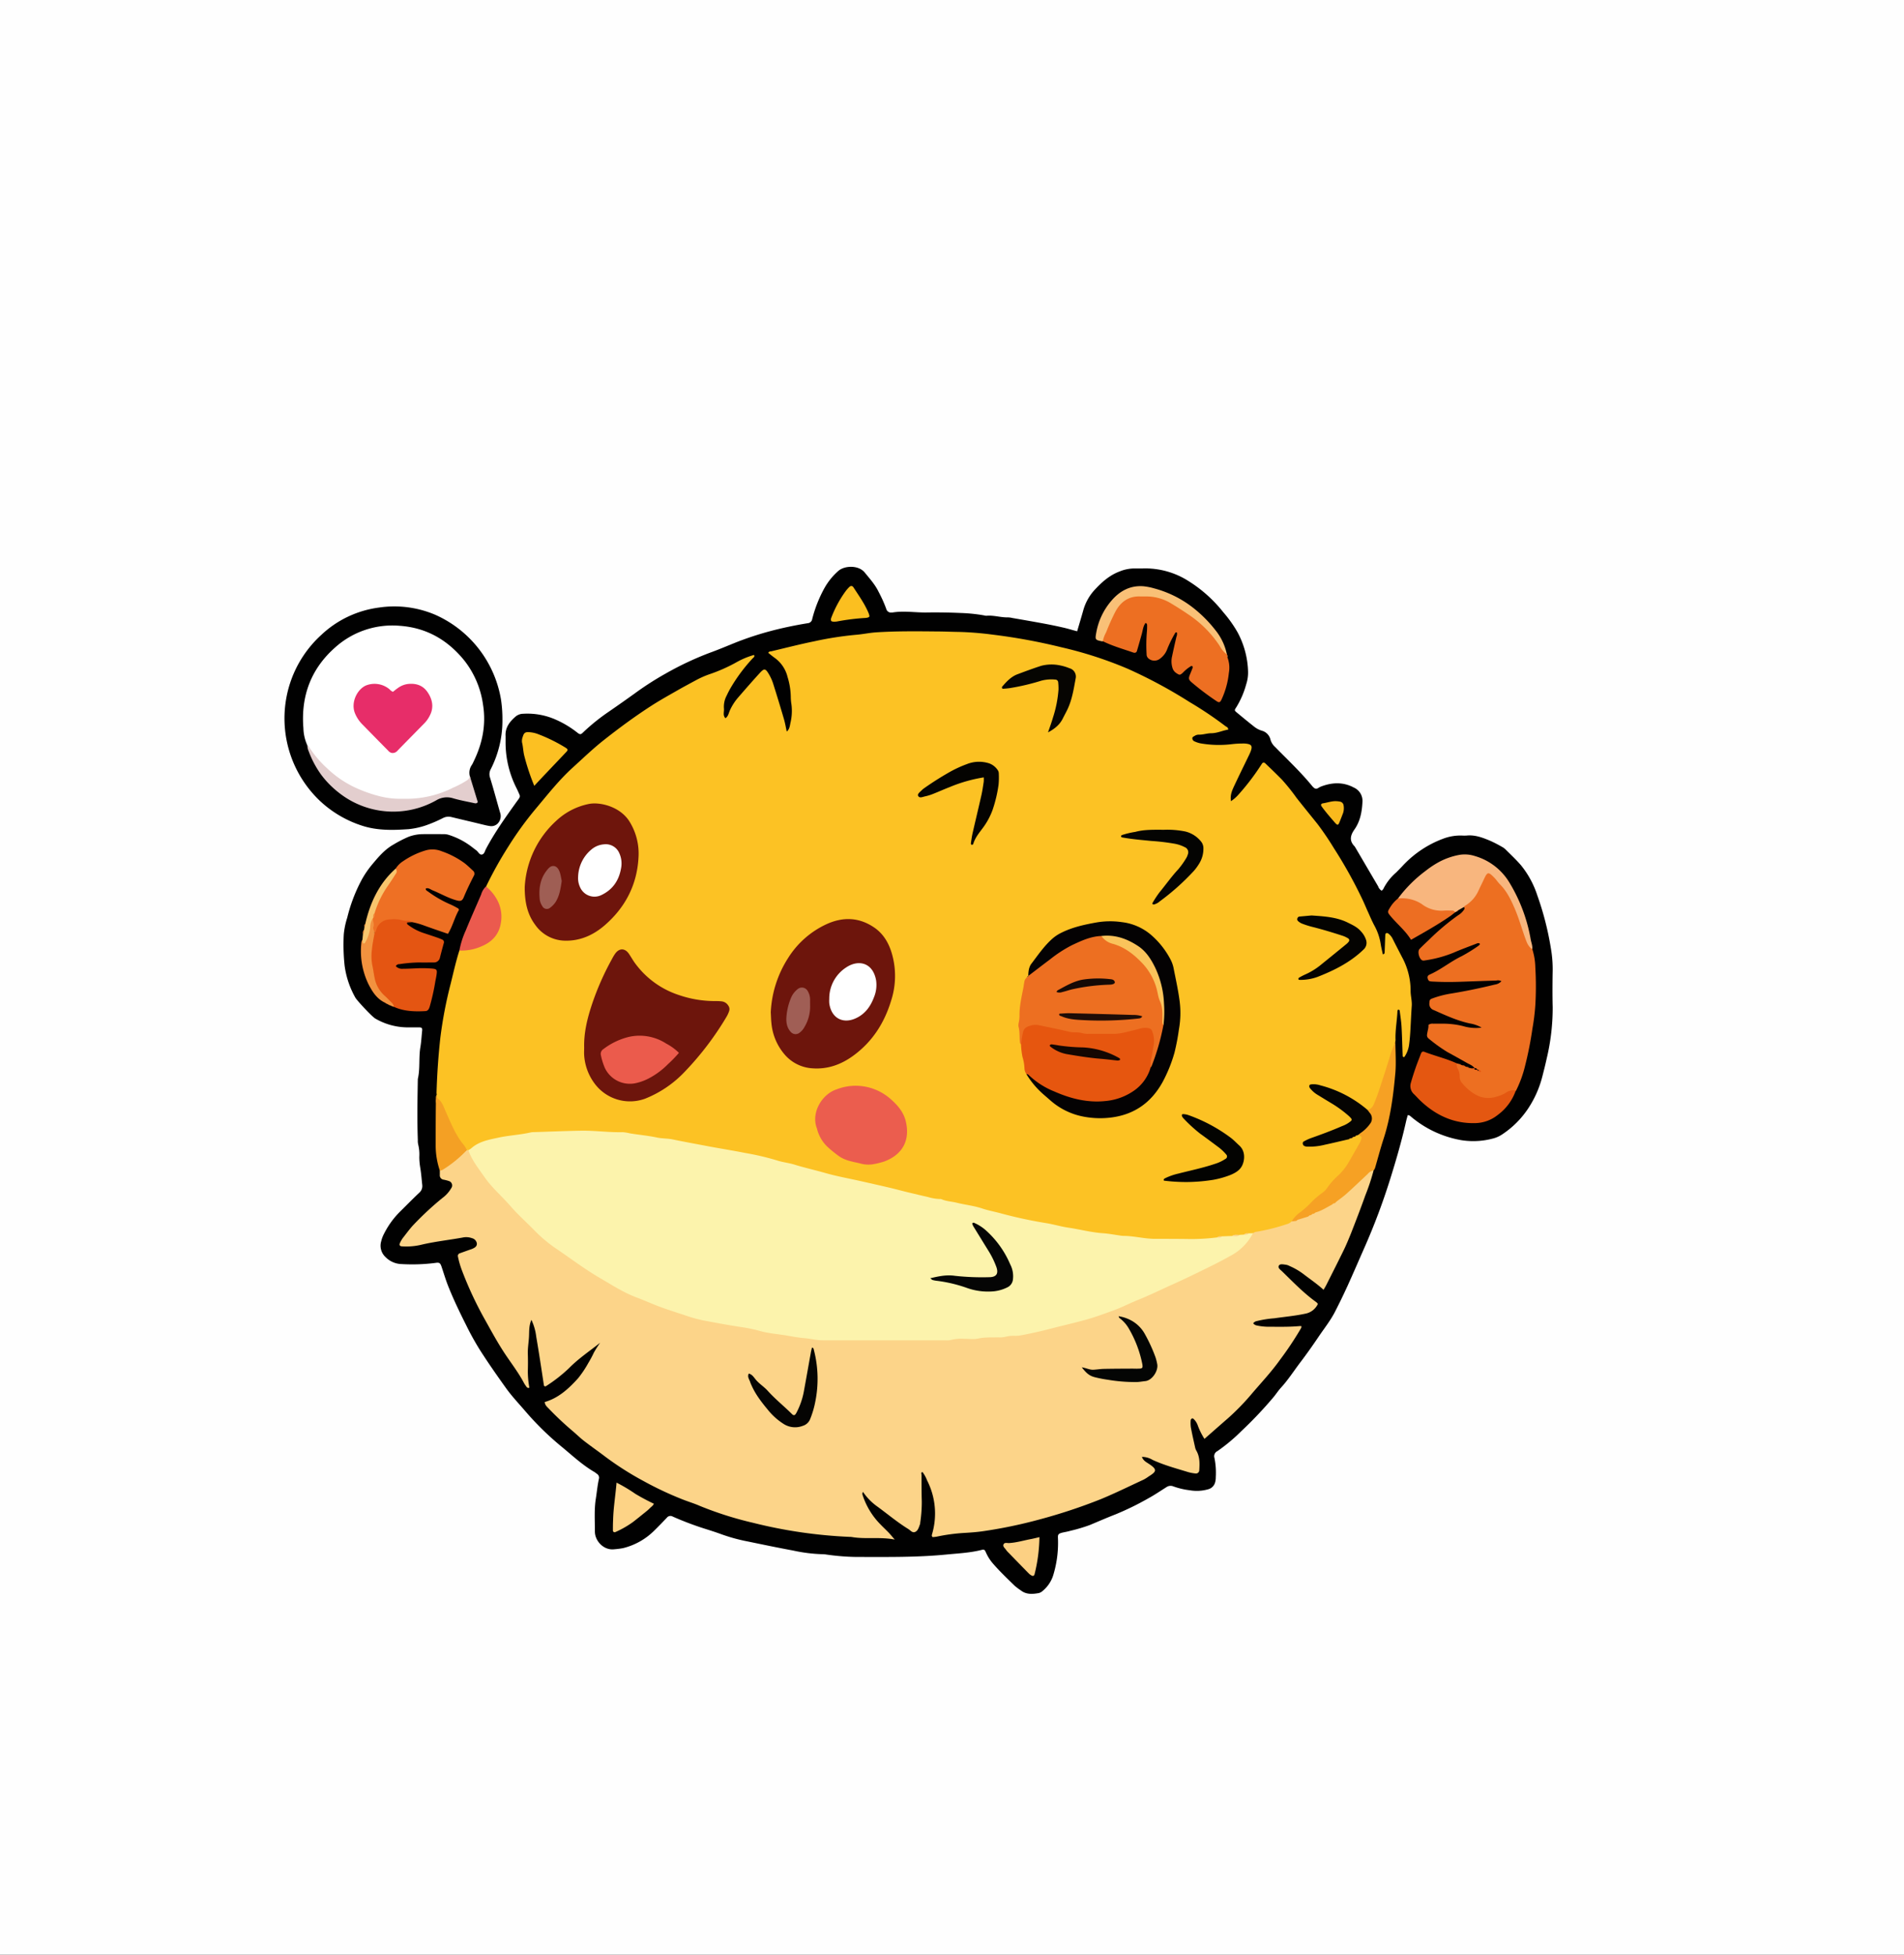 <svg id="Слой_1" data-name="Слой 1" xmlns="http://www.w3.org/2000/svg" viewBox="0 0 785.2 805.8">
  <rect x="0" y="0" width="785.2" height="805.8" fill="#333333" stroke="none"/>
  <defs>
    <style>
      .cls-1 {
        fill: #fefefe;
      }

      .cls-2 {
        fill: #010101;
      }

      .cls-3 {
        fill: #fcc224;
      }

      .cls-4 {
        fill: #fcd489;
      }

      .cls-5 {
        fill: #ed6f21;
      }

      .cls-6 {
        fill: #ed6f22;
      }

      .cls-7 {
        fill: #ee7024;
      }

      .cls-8 {
        fill: #e45512;
      }

      .cls-9 {
        fill: #f8b67e;
      }

      .cls-10 {
        fill: #e45711;
      }

      .cls-11 {
        fill: #f6a124;
      }

      .cls-12 {
        fill: #eb5a4e;
      }

      .cls-13 {
        fill: #f9c077;
      }

      .cls-14 {
        fill: #ed6e22;
      }

      .cls-15 {
        fill: #fcc022;
      }

      .cls-16 {
        fill: #f4a024;
      }

      .cls-17 {
        fill: #fdd386;
      }

      .cls-18 {
        fill: #fbbf20;
      }

      .cls-19 {
        fill: #fcd083;
      }

      .cls-20 {
        fill: #f2923f;
      }

      .cls-21 {
        fill: #f8c56d;
      }

      .cls-22 {
        fill: #f9b91d;
      }

      .cls-23 {
        fill: #fff;
      }

      .cls-24 {
        fill: #e3cece;
      }

      .cls-25 {
        fill: #fcf3ac;
      }

      .cls-26 {
        fill: #6d150c;
      }

      .cls-27 {
        fill: #6e150c;
      }

      .cls-28 {
        fill: #e6560f;
      }

      .cls-29 {
        fill: #040203;
      }

      .cls-30 {
        fill: #eb5d4e;
      }

      .cls-31 {
        fill: #040301;
      }

      .cls-32 {
        fill: #030301;
      }

      .cls-33 {
        fill: #040402;
      }

      .cls-34 {
        fill: #050402;
      }

      .cls-35 {
        fill: #060502;
      }

      .cls-36 {
        fill: #050403;
      }

      .cls-37 {
        fill: #040504;
      }

      .cls-38 {
        fill: #e72d69;
      }

      .cls-39 {
        fill: #050505;
      }

      .cls-40 {
        fill: #a05e55;
      }

      .cls-41 {
        fill: #eb5b4c;
      }

      .cls-42 {
        fill: #fac35b;
      }

      .cls-43 {
        fill: #1e0d07;
      }

      .cls-44 {
        fill: #150a06;
      }

      .cls-45 {
        fill: #9f5e54;
      }

      .cls-46 {
        fill: #140702;
      }
    </style>
  </defs>
  <ellipse class="cls-1" cx="392.6" cy="402.9" rx="555.22" ry="569.79" />
  <path class="cls-2"
    d="M483.6,398c.3-.33.58-.52.69-.78a21.77,21.77,0,0,1,5.25-6.72c1-1,2-2,3-3.09A43.43,43.43,0,0,1,509,376.53a20,20,0,0,1,7.75-1.28,16.14,16.14,0,0,0,1.84,0c3.6-.37,6.84.92,10,2.26a51.88,51.88,0,0,1,4.62,2.4,6.28,6.28,0,0,1,1.48,1.07c2.17,2.17,4.42,4.26,6.41,6.58a38.53,38.53,0,0,1,6.67,12.33,122.58,122.58,0,0,1,5.57,21.64,50.85,50.85,0,0,1,.78,9.15c-.09,5.11-.13,10.22,0,15.33a89.84,89.84,0,0,1-2.49,21.24c-.54,2.5-1.18,5-1.81,7.45A43.07,43.07,0,0,1,544,487.77a37.85,37.85,0,0,1-10.76,10.71,12.15,12.15,0,0,1-3.9,1.7,31.24,31.24,0,0,1-12.74.67A43.71,43.71,0,0,1,495.53,491a1.7,1.7,0,0,0-1.19-.5c-.22.85-.49,1.72-.69,2.61-1.79,8-4.07,15.83-6.51,23.64a269.4,269.4,0,0,1-10.78,28.66c-2.27,5.14-4.48,10.3-6.81,15.42q-2.48,5.43-5.21,10.74c-1.87,3.64-4.44,6.85-6.72,10.23-2.45,3.64-5,7.23-7.65,10.72s-5,7.2-8,10.44c-1,1.12-1.86,2.42-2.82,3.61a166.09,166.09,0,0,1-13.46,14.23,72.4,72.4,0,0,1-9.85,8.22,2.31,2.31,0,0,0-1.21,2.79,30.55,30.55,0,0,1,.55,7.93,7.82,7.82,0,0,1-.26,2.11,4,4,0,0,1-2.88,2.89,16.84,16.84,0,0,1-7.57.41,30.77,30.77,0,0,1-6.82-1.61,3,3,0,0,0-2.9.38c-2.42,1.51-4.77,3.13-7.29,4.5a117.08,117.08,0,0,1-13.74,6.71c-3.52,1.37-7,2.89-10.47,4.34a67.81,67.81,0,0,1-7.91,2.36c-.78.22-1.58.4-2.38.56-3.37.65-2.87,1-2.83,3.62a45.64,45.64,0,0,1-2.09,14.49,13.73,13.73,0,0,1-4.31,6.19,3.56,3.56,0,0,1-1.6.85c-2.54.45-5.08.64-7.32-1.09a27.86,27.86,0,0,1-2.45-1.83c-3.1-3-6.18-5.94-9-9.18a18.36,18.36,0,0,1-2.95-4.61c-.54-1.22-.75-1.36-1.8-1.09-4.77,1.21-9.66,1.42-14.54,1.9-12.32,1.21-24.68,1-37,1a95.16,95.16,0,0,1-12.5-1,11,11,0,0,0-1.52-.13A65,65,0,0,1,240.9,670c-6.22-1.15-12.41-2.44-18.6-3.72a73,73,0,0,1-10.64-2.87c-2.49-.92-5-1.72-7.55-2.52a129.18,129.18,0,0,1-12.88-4.9,1.87,1.87,0,0,0-2.43.48c-1.76,1.85-3.53,3.69-5.36,5.47A27.48,27.48,0,0,1,170.76,669a32.19,32.19,0,0,1-3.63.47c-4.36.54-8.06-3.45-8-7.42,0-4.48-.32-9,.39-13.45.43-2.72.68-5.47,1.27-8.16a1.86,1.86,0,0,0-.88-2.1c-.33-.23-.63-.53-1-.73-5.15-3-9.43-7.11-14-10.83a120.26,120.26,0,0,1-15-14.85c-2.53-2.91-5.18-5.74-7.44-8.9-3.75-5.24-7.44-10.5-10.89-15.93a115.8,115.8,0,0,1-5.62-10.18c-2.66-5.29-5.23-10.63-7.41-16.14-1-2.56-1.78-5.22-2.67-7.83-.52-1.5-.92-1.79-2.49-1.53a75,75,0,0,1-14,.48A9.58,9.58,0,0,1,72.78,549,6.36,6.36,0,0,1,71,542.53a12.82,12.82,0,0,1,1.18-3.14,34.8,34.8,0,0,1,6.62-9.13c2.63-2.58,5.19-5.22,7.87-7.74a3.65,3.65,0,0,0,1.26-3.26c-.26-2.43-.44-4.87-.85-7.27a26.63,26.63,0,0,1-.36-4.26,17.32,17.32,0,0,0-.47-5.17,6.83,6.83,0,0,1-.14-1.82c-.31-8.38-.15-16.76,0-25.14,1-4.31.32-8.75,1.05-13.1.37-2.18.48-4.44.72-6.67.14-1.23-.13-1.49-1.3-1.51-1.73,0-3.47,0-5.21,0a26.62,26.62,0,0,1-12.81-3.64c-1.24-.67-7.52-7.37-8.21-8.61a36.59,36.59,0,0,1-4.44-13.24A81,81,0,0,1,55.57,416,32.5,32.5,0,0,1,57,409.1a66.25,66.25,0,0,1,5.86-15.44,40.24,40.24,0,0,1,4.68-6.8C70,383.92,72.55,380.94,76,379a51.24,51.24,0,0,1,6.25-3.22,17.1,17.1,0,0,1,6-1.11c2.86-.05,5.72,0,8.58,0a6.8,6.8,0,0,1,2.11.33,30.83,30.83,0,0,1,9.2,4.75c.72.57,1.46,1.11,2.18,1.68s1.18,1.72,2.08,1.66c1.13-.08,1.34-1.41,1.78-2.26,3.53-6.71,7.93-12.85,12.31-19,.47-.67,1-1.32,1.42-2a1.43,1.43,0,0,0,.12-1.45c-.37-.84-.73-1.69-1.14-2.51a41.6,41.6,0,0,1-4.59-19.48c0-.71,0-1.43,0-2.14-.23-3.55,1.73-6,4.19-8.11a5,5,0,0,1,3.12-1.1A28.81,28.81,0,0,1,143,327.47a40.75,40.75,0,0,1,8.9,5.36c1.16.94,1.53.7,2.31-.05a83.05,83.05,0,0,1,10.71-8.63q5.42-3.73,10.76-7.57a124,124,0,0,1,12.62-8.1,128.46,128.46,0,0,1,18.27-8.6c3.84-1.38,7.58-3,11.39-4.51A132.29,132.29,0,0,1,231.36,291c5.13-1.36,10.32-2.44,15.55-3.29a2,2,0,0,0,1.84-1.72,53.71,53.71,0,0,1,5.06-12.78,26.62,26.62,0,0,1,5.54-6.89c2.42-2.37,8.45-2.75,11.09.53,2.06,2.54,4.25,4.93,5.69,7.93a55.25,55.25,0,0,1,3.15,7,2,2,0,0,0,2.32,1.51c.1,0,.2,0,.3,0,4.68-.77,9.36.07,14,0s9.4,0,14.09.21a67.31,67.31,0,0,1,9.7,1,3.19,3.19,0,0,0,.91.14c3-.27,5.86.73,8.83.67a8.65,8.65,0,0,1,1.81.24c4.31.75,8.63,1.49,12.93,2.29q4.07.75,8.08,1.67c1.88.42,3.72,1,5.76,1.53l1.22-4.14c.43-1.47.87-2.93,1.28-4.41a20.61,20.61,0,0,1,4.9-8.72c2.88-3.09,6-5.83,10-7.35a16.44,16.44,0,0,1,6.57-1.28c1,0,2,0,3.06,0A33.05,33.05,0,0,1,404,270.38a56.18,56.18,0,0,1,14.27,12.8,51.62,51.62,0,0,1,5.85,8.2,36.19,36.19,0,0,1,4.38,16.42,15.6,15.6,0,0,1-.78,5.12,35.85,35.85,0,0,1-4.13,9.53c-.79,1.17-.75,1.24.43,2.22,2.28,1.89,4.56,3.77,6.88,5.6A9.7,9.7,0,0,0,434.1,332a5,5,0,0,1,3.65,3.76,6.5,6.5,0,0,0,1.93,3c5.14,5.26,10.52,10.29,15.19,16a5.06,5.06,0,0,0,.87.86,1.27,1.27,0,0,0,1.43.18,12.48,12.48,0,0,1,1.34-.73c4.58-1.75,9.14-2,13.6.39a6,6,0,0,1,3.56,5.91c-.2,4.05-.92,8-3.27,11.33-1.76,2.51-2.26,4.74.1,7.07,3.21,5.46,6.4,10.92,9.62,16.38A3.49,3.49,0,0,0,483.6,398Z"
    transform="translate(86.2 -30.8)" />
  <path class="cls-2"
    d="M121,327.17a44.14,44.14,0,0,1-4.8,20.68,4.31,4.31,0,0,0-.33,3.47c1.48,4.77,2.75,9.6,4.14,14.4a4.31,4.31,0,0,1-.5,4,3.68,3.68,0,0,1-3.72,1.6c-1.21-.16-2.4-.49-3.59-.77-4.07-1-8.14-1.93-12.2-2.92a5,5,0,0,0-3.54.41,54.54,54.54,0,0,1-7,3,32.16,32.16,0,0,1-7.16,1.57c-6.53.47-13.06.62-19.4-1.5a45.89,45.89,0,0,1-17-10,46.85,46.85,0,0,1-12-50.06,46.3,46.3,0,0,1,12.28-18.4,42.72,42.72,0,0,1,23.91-11.39,43.07,43.07,0,0,1,23.12,2.94A46.68,46.68,0,0,1,120.38,319,52.75,52.75,0,0,1,121,327.17Z"
    transform="translate(86.2 -30.8)" />
  <path class="cls-3"
    d="M93.93,482a3.16,3.16,0,0,1-.11-.6q.32-11.3,1.54-22.52a175.72,175.72,0,0,1,4.34-22.72c1.12-4.53,2.13-9.1,3.55-13.55a3.18,3.18,0,0,1,2-.76c.71-.07,1.41-.2,2.11-.32,14.48-2.42,15-15.8,8.31-23a4,4,0,0,1-1.4-2.3A158,158,0,0,1,123.3,380a139.74,139.74,0,0,1,11.49-15.86c4.86-5.78,9.52-11.74,15.13-16.84,4.31-3.91,8.49-7.95,13.08-11.55,6.35-5,12.83-9.77,19.61-14.13,3.43-2.2,7-4.18,10.55-6.21,2.47-1.42,5-2.76,7.51-4.12a37.34,37.34,0,0,1,6.14-2.69A66.64,66.64,0,0,0,217.18,304a33,33,0,0,1,7.56-3.2c.42.66-.13,1-.42,1.27a68.86,68.86,0,0,0-8.84,11.7,37.86,37.86,0,0,0-2,3.77,9.72,9.72,0,0,0-1.13,5.33c.15,1.33-.58,2.82.63,4,1.2-.8,1.34-2.21,1.89-3.37a22.08,22.08,0,0,1,3.31-5.13c2.94-3.4,5.89-6.78,8.92-10.1,1.85-2,2.33-2,3.78.44a18.94,18.94,0,0,1,1.76,3.89q2.31,7.28,4.45,14.62c.49,1.65.77,3.36,1.16,5.16,1.21-1,1.28-2.46,1.55-3.69a21,21,0,0,0,.37-7.62,19.42,19.42,0,0,1-.26-3.05,29.47,29.47,0,0,0-1.32-8.13,13.71,13.71,0,0,0-5.38-7.94c-.9-.64-1.73-1.37-2.58-2,.34-.74.92-.58,1.35-.68,5.85-1.39,11.68-2.89,17.57-4.09a140.46,140.46,0,0,1,17.22-2.69c2.73-.21,5.44-.8,8.19-1,8.37-.56,16.74-.46,25.12-.38,3.06,0,6.12.16,9.19.19a134.19,134.19,0,0,1,13.72,1.1,239.89,239.89,0,0,1,28.56,5.24,162.68,162.68,0,0,1,27.29,8.84,199.3,199.3,0,0,1,25.56,13.75,152.45,152.45,0,0,1,14.72,9.88c.44.35,1.2.46,1.18,1.47-2.31.36-4.46,1.47-7,1.49-1.7,0-3.4.65-5.15.58a3.21,3.21,0,0,0-1.73.54c-.44.26-1,.48-.9,1.08a1.4,1.4,0,0,0,.9,1.16,11,11,0,0,0,2.61.84,44.35,44.35,0,0,0,12.81.3,38.12,38.12,0,0,1,4.28-.26,9.32,9.32,0,0,1,1.83.09c2,.3,2.39,1,1.68,3a23.53,23.53,0,0,1-1,2.23c-1.9,3.95-3.85,7.88-5.71,11.85-.93,2-1.92,4-1.47,6.59a15.18,15.18,0,0,0,3.05-2.65,97.6,97.6,0,0,0,9.62-12.65c.42-.68.93-.8,1.5-.26,2.29,2.18,4.56,4.38,6.79,6.63a84.8,84.8,0,0,1,6.12,7.63c2.84,3.6,5.75,7.16,8.62,10.74a118.18,118.18,0,0,1,6.7,9.88,189,189,0,0,1,11.89,21.38c.79,1.65,1.47,3.36,2.23,5,.88,1.95,1.71,3.94,2.74,5.81a23.23,23.23,0,0,1,2.5,7.49c.23,1.4.57,2.77.86,4.14.65-.08.74-.46.75-.88.09-2.34.17-4.69.26-7,0-.43.16-.85.62-.9a1.3,1.3,0,0,1,.8.34,6.25,6.25,0,0,1,1.68,2.16c1.23,2.46,2.51,4.91,3.77,7.35a29,29,0,0,1,3.58,14.08c0,2,.61,4,.47,6.09-.25,3.57-.38,7.14-.6,10.7-.11,1.73-.25,3.45-.48,5.16a11.53,11.53,0,0,1-2,5.27c-.8,0-.67-.55-.68-.87-.16-3.88-.23-7.76-.45-11.63-.12-2.14-.47-4.26-.73-6.39,0-.3-.13-.59-.48-.65s-.46.34-.48.59c-.17,4-.95,7.91-.79,11.91a3.11,3.11,0,0,1-.09.6c-1.77,9-4.88,17.58-8.19,26.1a3.52,3.52,0,0,1-3.11,2.56,6,6,0,0,1-3.16-1.75c-4.85-3.94-10.51-6.2-16.41-7.94-.95-.28-1.94-.71-3.09.05.6,1.56,2,2.17,3.3,2.93a107.92,107.92,0,0,1,10.48,6.87c3.69,2.92,3.56,4.35-.77,6.42-4.14,2-8.47,3.53-12.77,5.13-1,.38-2.21.43-3.32,2.07,6.23.43,11.62-1.74,17.15-2.72.38-.06.76-.1,1.14-.18l.68-.23c.32-.14.65-.29,1-.46s.44-.23.66-.33a4.4,4.4,0,0,1,1.12-.4,2.66,2.66,0,0,1,.84.07c1.71,1,1.18,2.5.5,3.74-2.84,5.15-5.65,10.24-9.73,14.69-5.93,6.46-12.84,11.84-18.8,18.24-4.11,2.72-9,3.06-13.57,4.28-.78.21-1.61.26-2.4.43a11.46,11.46,0,0,1-1.84.25,8.75,8.75,0,0,0-2.21.38,9.17,9.17,0,0,1-1.81.25,9.9,9.9,0,0,0-3.2.43,24,24,0,0,1-3.88.28,8.49,8.49,0,0,0-2.45.4c-10.28,1.4-20.56,1.08-30.85.25a338.8,338.8,0,0,1-51.94-8.57c-25.91-6.24-52-11.62-77.88-18-11.79-2.91-23.45-6.4-35.39-8.72-15.84-3.06-31.68-6.31-47.73-7.88-9.18-.9-18.49-1.68-27.81-.57-5.35.65-10.77.25-16.16,1.17-7,1.19-14,1.82-20.07,5.87a2.36,2.36,0,0,1-1,0c-2.83-1.86-4.17-4.87-5.78-7.64-2.53-4.37-3.82-9.38-6.81-13.52A2,2,0,0,1,93.93,482Z"
    transform="translate(86.2 -30.8)" />
  <path class="cls-4"
    d="M430.52,539.17a3.75,3.75,0,0,1,1-.52,78.59,78.59,0,0,0,12.83-3.17,4.13,4.13,0,0,0,2.08-1.15,3.71,3.71,0,0,1,1.4-.74c.37-.17.74-.32,1.12-.48a25.44,25.44,0,0,1,3.4-1.21c.35-.11.71-.2,1.06-.33l.64-.26c.32-.15.63-.31.94-.48l.64-.34,1-.57c1.87-.92,3.71-1.9,5.59-2.78l1.07-.51.68-.38a8.39,8.39,0,0,0,.93-.74q6.24-5.37,12.23-11c.85-.79,1.65-2,3.12-1.17a85.55,85.55,0,0,1-3.36,10.15c-1.88,5.28-3.9,10.51-5.94,15.74-1,2.46-2,4.9-3.18,7.28-2.28,4.68-4.64,9.31-7,14-.32.64-.7,1.24-1.14,2-2.64-2.42-5.51-4.34-8.24-6.45a28,28,0,0,0-5.8-3.37,4.81,4.81,0,0,0-1.43-.51c-1-.11-2.39-.48-2.9.28-.68,1,.59,1.78,1.28,2.45,4.53,4.41,8.94,9,14.09,12.69a5.86,5.86,0,0,1,.67.71,7.16,7.16,0,0,1-5.28,4.06c-4.19.9-8.45,1.27-12.68,1.88a44.37,44.37,0,0,0-7.24,1.15,2.35,2.35,0,0,0-1.49.93,2.49,2.49,0,0,0,1.55.9,23.34,23.34,0,0,0,4.56.51c4.29,0,8.58.12,12.86-.26a5.2,5.2,0,0,1,.88,0c.14.61-.22,1-.46,1.44a135,135,0,0,1-8.34,12.45c-3.45,4.85-7.5,9.17-11.35,13.66a98.53,98.53,0,0,1-10,10.35c-3.24,2.81-6.45,5.64-9.8,8.58a28.21,28.21,0,0,1-2.73-5.47,6.67,6.67,0,0,0-1.8-2.79c-.15-.12-.44-.25-.55-.19s-.57.41-.58.63a13.5,13.5,0,0,0,.05,3.05c.5,2.71,1.12,5.39,1.71,8.07a5,5,0,0,0,.49,1.43c1.55,2.61,1.46,5.46,1.26,8.33a1.36,1.36,0,0,1-1.49,1.21,17.63,17.63,0,0,1-3-.55c-5-1.53-10-2.87-14.74-5.05a8.59,8.59,0,0,0-4.4-1.25c.49,1.52,1.77,2.16,2.82,2.85,3.74,2.44,3.11,3.25-.07,5.24a16.65,16.65,0,0,1-2.07,1.3c-5.83,2.69-11.59,5.54-17.53,8a225.74,225.74,0,0,1-25.53,8.45A195.23,195.23,0,0,1,319.38,662c-2.52.38-5.07.56-7.62.72a75.7,75.7,0,0,0-11.52,1.52c-.59.13-1.2.16-1.77.23-.59-.4-.38-.91-.25-1.38a30,30,0,0,0-2.09-22,13.34,13.34,0,0,0-1.91-3.46c-.75.21-.39.81-.39,1.21,0,3.68,0,7.36.11,11a58.08,58.08,0,0,1-.67,8.84,1,1,0,0,1,0,.3c-.5,1.21-.78,2.74-2,3.32s-2-.64-2.95-1.21c-4.6-2.84-8.73-6.36-13.11-9.52a23.39,23.39,0,0,1-5.51-5.75,1.39,1.39,0,0,0-.16,1.31A30.61,30.61,0,0,0,277,659.33c1.06,1.11,2.19,2.14,3.25,3.25.77.8,1.46,1.66,2.53,2.89-6.18-1.2-12-.06-17.69-1.05a5.61,5.61,0,0,0-.92-.06,198.25,198.25,0,0,1-39.9-5.82,144.14,144.14,0,0,1-21.83-6.93c-2.25-1-4.59-1.69-6.87-2.58a138.56,138.56,0,0,1-16.32-7.65,126.4,126.4,0,0,1-15.74-10c-2.92-2.23-5.94-4.32-8.85-6.57-1.61-1.24-3.07-2.69-4.61-4a127.76,127.76,0,0,1-9.83-9.21c-.76-.81-1.69-1.51-1.78-2.82,5.71-1.65,9.9-5.53,13.74-9.78a43,43,0,0,0,4.25-6.34,44.77,44.77,0,0,0,2.31-4.32,45.26,45.26,0,0,1,2.55-4c-4.37,3.46-9,6.55-12.89,10.53A61.85,61.85,0,0,1,139,602.2a.57.57,0,0,1-.91-.4c-1-6.63-2-13.27-3.14-19.9a22.11,22.11,0,0,0-2-7c-1.08,2.47-.88,4.78-1,7s-.55,4.67-.48,7,.08,4.7,0,7.05a37,37,0,0,0,.65,6.92c-.87.26-1.1-.24-1.38-.63a13.42,13.42,0,0,1-.84-1.28c-2.48-4.72-5.83-8.86-8.68-13.33-2.57-4-4.89-8.25-7.22-12.44a149.26,149.26,0,0,1-9.84-21.05,36.19,36.19,0,0,1-1.5-5.29,1.14,1.14,0,0,1,.83-1.42l3.74-1.34c.47-.17,1-.3,1.43-.52,1-.43,1.89-1,1.79-2.2a2.64,2.64,0,0,0-2-2.14,7,7,0,0,0-3.93-.25c-5.52,1-11.11,1.6-16.58,2.86a27,27,0,0,1-8.5.75c-.75-.07-1.08-.56-.75-1.25a11.55,11.55,0,0,1,1.19-2.12c1.52-1.92,2.93-3.92,4.64-5.7A127.09,127.09,0,0,1,96.2,524.7a13.34,13.34,0,0,0,3.67-4.06,1.9,1.9,0,0,0-1.05-3,16,16,0,0,0-2.06-.53,1.79,1.79,0,0,1-1.59-1.94c0-.61,0-1.22,0-1.83,3.74-2.77,7.05-6.1,11.11-8.45l.62.05a3.28,3.28,0,0,1,1.49,1.5c4,8,10.33,14.14,16.15,20.7,13.22,14.86,29.23,26.18,46.75,35.16a137.82,137.82,0,0,0,42.06,13.72c12.1,1.86,24,4.78,36.22,6.12a44.27,44.27,0,0,0,4.88.33c15.83,0,31.67.35,47.48-.12,11.5-.34,23.11-.26,34.44-2.41,15.77-3,31.23-7.06,45.94-13.79,10.87-5,21.67-10.07,32.46-15.19,5.36-2.54,10.66-5.25,14.06-10.47A5.56,5.56,0,0,1,430.52,539.17Z"
    transform="translate(86.2 -30.8)" />
  <path class="cls-5"
    d="M514.51,469.13l1.26.34a3.46,3.46,0,0,1,.62.36l.61.15c.35.24.82.19,1.14.5l.7.16a2.43,2.43,0,0,0,.72.36l1.11.22a1.6,1.6,0,0,0,1,.2l.63,0a3.37,3.37,0,0,1,.68.49,1,1,0,0,1,.42.17l.06-.22-.21.09-.23-.11-.2-.18a1.21,1.21,0,0,0-.74-.34l-.2-.22c-.81-1.12-2.11-1.53-3.24-2.18-2.66-1.51-5.34-3-8-4.46a64.32,64.32,0,0,1-7.69-5.54,1.65,1.65,0,0,1-.64-1.61c.15-1.42.69-2.76.57-4a2.74,2.74,0,0,1,2-.5c2.35,0,4.71-.09,7,.12a32.15,32.15,0,0,1,6.31,1.15,18.87,18.87,0,0,0,6.62.35,14,14,0,0,0-4.9-1.73c-5.22-1.13-10-3.36-14.87-5.52a2.65,2.65,0,0,1-1.77-2.85c.08-1.31.15-1.57,1.4-2a40.65,40.65,0,0,1,7.38-1.92c6.13-1,12.22-2.26,18.27-3.74a4.4,4.4,0,0,0,2.66-1.38,3,3,0,0,0-2.11-.27c-4.9.15-9.8.33-14.7.5-3.67.13-7.35.14-11-.06a13.12,13.12,0,0,1-1.53-.11c-.72-.11-.94-.71-1.1-1.3a1.12,1.12,0,0,1,.55-1.31,1.64,1.64,0,0,1,.26-.16c4.69-2.06,8.64-5.4,13.25-7.61a68,68,0,0,0,7-4.34,2.68,2.68,0,0,0,.56-.68c-.58-.62-1.15-.26-1.67-.07-3.14,1.21-6.3,2.37-9.38,3.71a49.78,49.78,0,0,1-11.78,3.14,1.94,1.94,0,0,1-.9,0c-1.35-.49-2.2-3.7-1.22-4.72,1.2-1.26,2.47-2.44,3.74-3.63a96.83,96.83,0,0,1,12.15-10.26,7.59,7.59,0,0,0,2.44-2.28c.22-.36.37-.72,0-1.09a1.18,1.18,0,0,1,.36-1.12c3.63-2.76,5.4-6.77,7.29-10.73,1.54-3.21,2.89-3.34,5.48-.75,5.48,5.47,8.71,12.21,11,19.49a58,58,0,0,0,4.07,10.51,26.48,26.48,0,0,1,1.22,7.48,132.58,132.58,0,0,1,0,15.57,89.91,89.91,0,0,1-1.2,9.67,146.52,146.52,0,0,1-3.08,15.53,47.43,47.43,0,0,1-3.67,10c-1.78,1-3.7,1.66-5.53,2.55-8.42,4.12-18.84-2-19.37-12.67A1.42,1.42,0,0,1,514.51,469.13Z"
    transform="translate(86.2 -30.8)" />
  <path class="cls-6"
    d="M420,301.82a11.87,11.87,0,0,1,.58,6.34,34.07,34.07,0,0,1-3.08,11.12c-.53,1.07-.95,1.24-1.88.64a109.61,109.61,0,0,1-10-7.5c-1.78-1.46-1.81-1.87-.93-3.93.35-.84.69-1.69,1-2.55a.61.61,0,0,0-.21-.52.6.6,0,0,0-.54,0,15.87,15.87,0,0,0-3.32,2.68c-1.19,1.07-1.36,1.11-2.86.07a3.82,3.82,0,0,1-1.49-2.22,9,9,0,0,1-.12-4.53c.56-2.7,1.17-5.38,1.79-8.06a3,3,0,0,0,.21-1.79c-.5-.27-.68.13-.86.44a47.78,47.78,0,0,0-3.1,6.3,8.54,8.54,0,0,1-3.09,4.09,3.72,3.72,0,0,1-4.55-.06,2.22,2.22,0,0,1-.9-1.86,64.07,64.07,0,0,1,.09-8.87,28.17,28.17,0,0,0,.12-3.05.89.89,0,0,0-.65-.95c-1,1.36-1.12,3-1.55,4.56-.66,2.35-1.32,4.7-2,7a1,1,0,0,1-1.17.72l-.29-.07c-4.21-1.47-8.53-2.67-12.55-4.66-.13-.17-.32-.37-.27-.53,1.76-6.31,3.63-12.62,9.12-16.84,3.51-2.7,7.78-2,11.83-1.68a15.46,15.46,0,0,1,6.39,2c9.89,5.55,18.86,12.08,24.11,22.58a3.05,3.05,0,0,1,.22.32s0,.13-.06.19A.67.67,0,0,0,420,301.82Z"
    transform="translate(86.2 -30.8)" />
  <path class="cls-7"
    d="M77,388.84a9.76,9.76,0,0,1,3-3,32.87,32.87,0,0,1,9-4.37,10.09,10.09,0,0,1,6.9.23,35.66,35.66,0,0,1,9.46,4.92c1.21.94,2.29,2,3.43,3.05a1.64,1.64,0,0,1,.41,2.19c-1.48,2.9-2.92,5.83-4.16,8.85-.62,1.49-1.34,1.7-2.91,1.27-3.47-.93-6.56-2.78-9.86-4.12-.91-.37-1.73-1.16-2.85-.8-.13.81.55,1,1,1.34a46.35,46.35,0,0,0,9.28,5.31c1,.44,2,1,3,1.55.16.08.23.32.4.59-1.82,3.08-2.59,6.73-4.57,9.92-3.38-1.17-6.66-2.27-9.91-3.46a31.05,31.05,0,0,0-5-1.39c-2.71-.06-5.41-.1-8.11-.27-3.56-.22-4.93,2.61-6.77,4.8-2.68-1.22-1-3.69-1.58-5.51a4.86,4.86,0,0,1,.14-.85,12.55,12.55,0,0,0,.4-2.1,38.56,38.56,0,0,1,5.54-11.52C74.59,393.33,76.29,391.38,77,388.84Z"
    transform="translate(86.2 -30.8)" />
  <path class="cls-8"
    d="M68.28,415.31c.6-.35.58-1,.79-1.57a5.9,5.9,0,0,1,5.6-3.92,12.61,12.61,0,0,1,4.81.3,9.55,9.55,0,0,0,2.4.25,2.18,2.18,0,0,1,1.68.52l-1.81.18c-.28.7.28.94.62,1.19a21.47,21.47,0,0,0,5.94,3.11c1.84.61,3.68,1.21,5.51,1.84a23.39,23.39,0,0,1,2.28.89,1.14,1.14,0,0,1,.72,1.47c-.55,2-1.07,3.94-1.57,5.91a2.48,2.48,0,0,1-2.64,2.08c-1.94,0-3.88.06-5.82,0a59.6,59.6,0,0,0-8.23.7,1.63,1.63,0,0,0-1.54.83,3.55,3.55,0,0,0,3,1.08c1.73,0,3.47-.1,5.2-.17a52.28,52.28,0,0,1,6.74.08c2.08.18,2.14.59,1.87,2.57-.12.91-.33,1.8-.5,2.7A89.07,89.07,0,0,1,91,445.8c-.3.94-.69,1.76-1.78,1.82-4.41.24-8.77.12-12.9-1.73-10-7-11.13-17-9.32-27.92A3.7,3.7,0,0,1,68.28,415.31Z"
    transform="translate(86.2 -30.8)" />
  <path class="cls-9"
    d="M545.7,422.1c-1.77-1.13-2.34-3-3-4.82-1.46-4.1-2.64-8.3-4.39-12.3-1.52-3.46-3.15-6.82-5.86-9.55-.86-.85-1.53-1.9-2.37-2.77-2.53-2.59-2.87-2.51-4.35.67-.72,1.56-1.5,3.1-2.22,4.66a13.83,13.83,0,0,1-5.6,6.24c-.16.1-.25.31-.38.47L515,406.15a.61.61,0,0,1-.44.37l-.65.34c-5.41.44-10.67.33-15.32-3.17a10.25,10.25,0,0,0-5.17-1.59c-1.08-.1-2.25,0-3.1-.9a55,55,0,0,1,11.43-11.42,38.56,38.56,0,0,1,5.61-3.7,28.86,28.86,0,0,1,8.34-2.88,13.53,13.53,0,0,1,6.33.49,24.58,24.58,0,0,1,14.37,11.15,67.12,67.12,0,0,1,8.68,23.35C545.32,419.48,545.88,420.73,545.7,422.1Z"
    transform="translate(86.2 -30.8)" />
  <path class="cls-10"
    d="M514.51,469.13a4,4,0,0,0,.36,2.07,6.44,6.44,0,0,1,.88,3.49,4,4,0,0,0,1.15,2.75,19.46,19.46,0,0,0,5.55,4.67,10.53,10.53,0,0,0,8.52.76,13.22,13.22,0,0,0,4.15-1.8,5.31,5.31,0,0,1,3.8-.74,21.17,21.17,0,0,1-7.54,10.16,15.23,15.23,0,0,1-9,3.3c-9.13.29-16.65-3.28-23.09-9.5-.8-.78-1.54-1.63-2.35-2.41a4.51,4.51,0,0,1-1.29-4.76c.58-2.06,1.24-4.1,1.94-6.12s1.44-3.81,2.15-5.72c.34-.89.71-1.17,1.58-.83C505.66,466.13,510.24,467.18,514.51,469.13Z"
    transform="translate(86.2 -30.8)" />
  <path class="cls-11"
    d="M464.26,526.79l-.63.16c-.19.17-.39.33-.59.48-2.21,1.16-4.31,2.55-6.75,3.21l-.61.48-.66.11a2.75,2.75,0,0,1-.56.46l-.65.16a6.71,6.71,0,0,1-.58.48l-4.35,1.34a1.5,1.5,0,0,1-.56.44l-1.85.22a12.37,12.37,0,0,1,3.74-3.94,41.47,41.47,0,0,0,3.65-3.21,34.63,34.63,0,0,1,5-4.47,8,8,0,0,0,2.36-2.36,30.63,30.63,0,0,1,4.48-5,24.15,24.15,0,0,0,4-4.93q2.44-4.2,4.83-8.45a8.27,8.27,0,0,0,.67-1.69c.21-.77,0-1.07-1.24-1.69-.08-.84.53-1.28,1.07-1.69,2.93-2.25,4.63-4.86,2.69-8.62,1.68-.19,2.33-1.47,2.86-2.81.72-1.78,1.4-3.57,2-5.39,1.63-5,3.29-10,4.77-15,.51-1.73,1.4-3.27,1.9-5,0,4.29.34,8.61,0,12.86-.83,9.32-2,18.61-4.95,27.59-1.26,3.87-2.28,7.82-3.43,11.73a4.9,4.9,0,0,1-.54,1,4.26,4.26,0,0,0-2.53,1.54c-2.88,2.7-5.74,5.43-8.67,8.07-1.35,1.21-2.85,2.25-4.28,3.36A2.29,2.29,0,0,1,464.26,526.79Z"
    transform="translate(86.2 -30.8)" />
  <path class="cls-12"
    d="M114.22,396.24a17.85,17.85,0,0,1,4.17,4.78,14.61,14.61,0,0,1,1.91,10.55c-.79,4.56-3.69,7.59-7.88,9.32a20,20,0,0,1-9.17,1.75,35.16,35.16,0,0,1,2.65-8.33c2-4.94,4.22-9.84,6.32-14.76A7.34,7.34,0,0,1,114.22,396.24Z"
    transform="translate(86.2 -30.8)" />
  <path class="cls-13"
    d="M419.77,300.65a11.79,11.79,0,0,1-3.06-3.71,46,46,0,0,0-12.9-12.88q-3.4-2.32-6.95-4.44a19.52,19.52,0,0,0-9.83-2.93c-.92,0-1.84,0-2.76,0-5-.27-8.36,2.22-10.57,6.41a90.82,90.82,0,0,0-3.74,8.37,12.56,12.56,0,0,0-1.37,3.71c-.1,0-.2,0-.3,0-2.94-.54-2.9-.79-2.39-3.62a27.4,27.4,0,0,1,6.22-13.09c3.39-4,7.67-6.37,13.1-6a25.31,25.31,0,0,1,4.48.86A44.85,44.85,0,0,1,405,280.71a53.15,53.15,0,0,1,10,9.83A23.17,23.17,0,0,1,419.77,300.65Z"
    transform="translate(86.2 -30.8)" />
  <path class="cls-14"
    d="M490.32,401.2a15,15,0,0,1,7.16.93,13.36,13.36,0,0,1,2.68,1.39,13.26,13.26,0,0,0,9.14,2.66c1.11-.07,2.23,0,3.35,0a1.38,1.38,0,0,1,1.26.7c-.71.55-1.41,1.14-2.15,1.65-5.11,3.53-10.53,6.54-16.06,9.7-2.31-3.8-5.79-6.54-8.56-9.92-1.17-1.42-1.17-1.65-.2-3.21A14.12,14.12,0,0,1,490.32,401.2Z"
    transform="translate(86.2 -30.8)" />
  <path class="cls-15"
    d="M134.14,354.76A90.19,90.19,0,0,1,130,342.31c-.45-1.78-.46-3.62-.91-5.4a4.64,4.64,0,0,1,.3-2.4c.45-1.56,1-2,2.59-1.88a12.55,12.55,0,0,1,3.28.64A66.33,66.33,0,0,1,147,339c1.07.67,1.11,1,.27,1.86-2.58,2.74-5.19,5.46-7.77,8.19C137.76,350.87,136,352.72,134.14,354.76Z"
    transform="translate(86.2 -30.8)" />
  <path class="cls-16"
    d="M106.32,504.92a49.66,49.66,0,0,1-10,8.14,3.76,3.76,0,0,1-1.14.31,32.18,32.18,0,0,1-1.71-10.12c0-5.87,0-11.75.08-17.62a9.13,9.13,0,0,1,.35-3.6c.16.58.14,1.4.53,1.7,1.73,1.33,2.31,3.32,3.13,5.16,2.21,4.92,4.16,10,7.7,14.15A11,11,0,0,1,106.32,504.92Z"
    transform="translate(86.2 -30.8)" />
  <path class="cls-17"
    d="M168.06,642a65.37,65.37,0,0,1,7.74,4.61,85.13,85.13,0,0,0,7.66,4.09c-.39.88-1.12,1.27-1.64,1.82a15.46,15.46,0,0,1-1.6,1.42c-1.74,1.41-3.48,2.82-5.25,4.2a39.18,39.18,0,0,1-7.41,4.25.71.71,0,0,1-1-.68c0-1.43,0-2.86.08-4.28C166.76,652.36,167.62,647.34,168.06,642Z"
    transform="translate(86.2 -30.8)" />
  <path class="cls-18"
    d="M257.74,287.11c-.27,0-.57-.08-.86-.14s-.42-.42-.42-.71a2.25,2.25,0,0,1,.19-.88,46.64,46.64,0,0,1,5.94-10.95,15.36,15.36,0,0,1,1.41-1.6c.66-.65,1.3-.61,1.78.12,2.15,3.33,4.47,6.55,6.06,10.21a8,8,0,0,1,.49,1.43.6.6,0,0,1-.42.71,4.34,4.34,0,0,1-1.18.24A91,91,0,0,0,259,287C258.59,287.08,258.18,287.08,257.74,287.11Z"
    transform="translate(86.2 -30.8)" />
  <path class="cls-19"
    d="M342.46,664.47a67,67,0,0,1-2,15.24c-.17.74-.68.93-1.32.54a4.72,4.72,0,0,1-.75-.51c-.37-.34-.73-.71-1.08-1.07q-3.84-3.92-7.66-7.85a7.72,7.72,0,0,1-1-1.16c-.48-.72-1.49-1.39-.93-2.33.44-.75,1.49-.37,2.27-.42,3.16-.2,6.17-1.14,9.26-1.7C340.26,665,341.23,664.76,342.46,664.47Z"
    transform="translate(86.2 -30.8)" />
  <path class="cls-20"
    d="M68.28,415.31c-.38,2.3-.88,4.58-1.1,6.9a20.54,20.54,0,0,0,.19,6.68c.38,1.68.55,3.41.93,5.08a13.1,13.1,0,0,0,4.12,7.32c1,.86,1.89,1.86,2.84,2.78a3,3,0,0,1,1,1.82l-.89-.33-.27-.16-.91-.31-.34-.25-.9-.4-.25-.23c-3.48-1.57-5.39-4.62-7-7.81a31.3,31.3,0,0,1-2.84-17.27,3.56,3.56,0,0,1,.33-.85c2.29-.91,1.75-3.2,2.4-4.91.56-1.45-.21-3.54,2-4.19-.07,1.27.66,2.46.15,3.83C67.58,413.63,68.1,414.53,68.28,415.31Z"
    transform="translate(86.2 -30.8)" />
  <path class="cls-21"
    d="M67.66,409.18a7.09,7.09,0,0,0-1.19,3.94,15.56,15.56,0,0,1-1.94,6c-.18.36-.47.8-.85.58s-.24-.71-.35-1.09c0-.09,0-.19-.08-.29.08-.8.15-1.61.23-2.42.39-.51,0-1.21.44-1.71l.2-1.42a7.73,7.73,0,0,0,.31-1.07c2-8.8,5.67-16.69,12.53-22.82a1.65,1.65,0,0,1,0,2.23c-1,1.61-2.08,3.23-3.17,4.82a39.3,39.3,0,0,0-5.54,11.43c-.55.5-.06,1.34-.59,1.85Z"
    transform="translate(86.2 -30.8)" />
  <path class="cls-22"
    d="M464.85,361.08a10.87,10.87,0,0,1,1.52.17,1.83,1.83,0,0,1,1.54,1.67,6.62,6.62,0,0,1-.21,3c-.33.86-.65,1.72-1,2.57-1.16,3-1.1,2.94-3.24.46-1.6-1.86-3.19-3.71-4.62-5.71-.46-.65-.26-1.14.56-1.28C461.23,361.68,463,361,464.85,361.08Z"
    transform="translate(86.2 -30.8)" />
  <path class="cls-20" d="M63.92,414.15a1.59,1.59,0,0,1-.44,1.71A1.82,1.82,0,0,1,63.92,414.15Z"
    transform="translate(86.2 -30.8)" />
  <path class="cls-10" d="M518.14,470.48A1.1,1.1,0,0,1,517,470,1.15,1.15,0,0,1,518.14,470.48Z"
    transform="translate(86.2 -30.8)" />
  <path class="cls-10"
    d="M521.89,471.68a1.15,1.15,0,0,1-1.22-.46l1.19-.09,0-.05c.2.12.27.24.22.38S522,471.68,521.89,471.68Z"
    transform="translate(86.2 -30.8)" />
  <path class="cls-20" d="M64.43,411.66a.83.83,0,0,1-.31,1.07A.89.89,0,0,1,64.43,411.66Z"
    transform="translate(86.2 -30.8)" />
  <path class="cls-8" d="M73.89,444.84a.3.3,0,0,1,.35.25A.26.26,0,0,1,73.89,444.84Z"
    transform="translate(86.2 -30.8)" />
  <path class="cls-10" d="M519.56,471a.67.67,0,0,1-.72-.36A.6.6,0,0,1,519.56,471Z" transform="translate(86.2 -30.8)" />
  <path class="cls-8" d="M75.14,445.4a.22.22,0,0,1,.27.16l-.18,0Z" transform="translate(86.2 -30.8)" />
  <path class="cls-14" d="M514.56,406.52a.39.39,0,0,1,.44-.37C515,406.42,514.84,406.56,514.56,406.52Z"
    transform="translate(86.2 -30.8)" />
  <path class="cls-13" d="M420,301.82a2.39,2.39,0,0,1-.2-.43c0-.06.08-.15.13-.22C420,301.38,420,301.6,420,301.82Z"
    transform="translate(86.2 -30.8)" />
  <path class="cls-10" d="M516.39,469.83l-.62-.36A.56.56,0,0,1,516.39,469.83Z" transform="translate(86.2 -30.8)" />
  <path class="cls-8" d="M72.74,444.21c.16,0,.24.08.25.23l-.19,0Z" transform="translate(86.2 -30.8)" />
  <path class="cls-23"
    d="M40.56,338.09a18.1,18.1,0,0,1-1.64-7.1c-1.07-13.16,3.09-24.42,13-33.2a35.27,35.27,0,0,1,26.81-9c10.94.78,19.64,5.82,26.45,14.17A37.88,37.88,0,0,1,113,321.31c1.33,8.26-.25,16-3.9,23.45a10.24,10.24,0,0,1-.7,1.36,5.58,5.58,0,0,0-.84,4.67c.59,1.76-.81,2.36-1.87,3-20.3,13.14-49,7.66-63.21-12C41.66,340.64,41.36,339.25,40.56,338.09Z"
    transform="translate(86.2 -30.8)" />
  <path class="cls-24"
    d="M40.56,338.09c.17.1.41.16.5.32a43.15,43.15,0,0,0,7.61,9.09,43.34,43.34,0,0,0,14,9A58,58,0,0,0,70.2,359a34.75,34.75,0,0,0,8.73,1.09c.81,0,1.63,0,2.45,0a42.61,42.61,0,0,0,19.37-4.62,38.38,38.38,0,0,0,5.65-3,2.63,2.63,0,0,0,1.18-1.67c1.1,3.58,2.19,7.17,3.26,10.66-.57.77-1.21.47-1.76.36-2.79-.6-5.61-1.11-8.34-1.91a8.47,8.47,0,0,0-7,.8,36.12,36.12,0,0,1-40.23-3.15,38.6,38.6,0,0,1-7.27-7.4,40.61,40.61,0,0,1-5.15-9.69A5.73,5.73,0,0,1,40.56,338.09Z"
    transform="translate(86.2 -30.8)" />
  <path class="cls-25"
    d="M430.52,539.17a21.9,21.9,0,0,1-8.52,8.92c-3.21,1.8-6.45,3.51-9.75,5.12-4.75,2.33-9.51,4.67-14.33,6.83s-9.74,4.6-14.75,6.61c-3.39,1.36-6.66,3.08-10.11,4.33s-7.08,2.62-10.7,3.65c-5.08,1.44-10.24,2.6-15.35,3.92-4.22,1.1-8.47,2.07-12.77,2.83a12.4,12.4,0,0,1-1.83.1,14.13,14.13,0,0,0-4.23.46,10.32,10.32,0,0,1-2.74.16c-2.74.1-5.47-.11-8.22.5-1.85.42-3.86.09-5.81.12a17.41,17.41,0,0,0-5.46.48,7.82,7.82,0,0,1-2.43.12q-25.29,0-50.57,0c-2.46,0-4.82-.66-7.25-.86s-4.62-.6-6.92-1c-3.88-.7-7.84-.91-11.67-2a59.7,59.7,0,0,0-7.74-1.6c-5.22-.8-10.4-1.75-15.58-2.74a63.15,63.15,0,0,1-7.91-2.24c-3.29-1.09-6.59-2.12-9.83-3.32s-6.4-2.65-9.64-3.86c-5.39-2-10.18-5.13-15.11-8-6.18-3.58-11.87-7.9-17.76-11.9a58.16,58.16,0,0,1-9.16-7.59c-3.33-3.46-7-6.64-10.11-10.26-3.47-4-7.56-7.46-10.6-11.82-2.48-3.56-5.25-7-6.73-11.16a9.37,9.37,0,0,0,1.27-.85c3.13-2.75,7-3.45,10.92-4.29,4.49-1,9.09-1.17,13.56-2.21a6.15,6.15,0,0,1,1.22-.11c6.52-.2,13-.48,19.57-.59,5.71-.09,11.4.75,17.12.61a17.64,17.64,0,0,1,3,.49c3.71.61,7.47.93,11.16,1.72,2.07.45,4.25.32,6.36.76,5.18,1.08,10.38,2,15.58,3,4.8.88,9.63,1.65,14.42,2.6a107.09,107.09,0,0,1,13.06,3.06c2.31.76,4.77,1,7.11,1.7,4.27,1.33,8.64,2.29,12.94,3.52,4.68,1.34,9.51,2.2,14.27,3.27,4.07.92,8.14,1.82,12.2,2.78,2.67.63,5.32,1.37,8,2s5.14,1.24,7.72,1.81a19.49,19.49,0,0,0,4.8.84,2.1,2.1,0,0,1,.91.1c2,.88,4.16.92,6.21,1.43,3.46.87,7,1.21,10.4,2.34,2.52.85,5.11,1.32,7.65,2A181.14,181.14,0,0,0,345.11,535c3.11.49,6.16,1.44,9.27,1.89,4.83.71,9.57,2,14.46,2.31,2.23.16,4.44.59,6.65.9a11.44,11.44,0,0,0,1.52.18c3.48,0,6.88.76,10.32,1.08.82.07,1.63.13,2.45.14,4.9,0,9.8,0,14.7.08a85.12,85.12,0,0,0,11.29-.67c.56-.4,1.31,0,1.87-.44l4.27-.15c1-.56,2.11.06,3.09-.46l1.84-.11c.52-.52,1.32-.07,1.86-.53Z"
    transform="translate(86.2 -30.8)" />
  <path class="cls-26"
    d="M231.66,448.11a45.23,45.23,0,0,1,7.1-22.29,36.93,36.93,0,0,1,15.82-14c6.78-3.12,13.45-2.95,19.74,1.34,3.79,2.58,6,6.39,7.26,10.67a33.05,33.05,0,0,1-.32,19.59c-2.78,9.12-7.71,16.82-15.49,22.52-5,3.67-10.55,5.71-16.84,5.27a16.34,16.34,0,0,1-11.49-5.63,23,23,0,0,1-5.51-13C231.77,451.26,231.76,449.93,231.66,448.11Z"
    transform="translate(86.2 -30.8)" />
  <path class="cls-26"
    d="M154.71,462.51c-.14-6.1,1.31-11.94,3.21-17.66a111.88,111.88,0,0,1,8.26-18.72,18.45,18.45,0,0,1,1.42-2.34c1.68-2.2,3.93-2.13,5.53.16.93,1.34,1.7,2.79,2.68,4.09a36.36,36.36,0,0,0,18.1,13,45.52,45.52,0,0,0,14.39,2.44c1,0,2,0,3.06.12a3.62,3.62,0,0,1,2.76,1.72,2.45,2.45,0,0,1,.36,2.32,12.32,12.32,0,0,1-1,2.21,124.15,124.15,0,0,1-17.37,22.84,45.68,45.68,0,0,1-16.32,11.05A18.16,18.16,0,0,1,159,477.46a21.81,21.81,0,0,1-4.32-12.2C154.66,464.35,154.71,463.43,154.71,462.51Z"
    transform="translate(86.2 -30.8)" />
  <path class="cls-5"
    d="M334.86,461.36c-.15-.26-.41-.5-.44-.78-.26-2.22,0-4.48-.62-6.69a5.48,5.48,0,0,1,.19-1.81,18.22,18.22,0,0,0,.25-2.42c-.08-4,.86-7.88,1.61-11.77.13-.7.19-1.41.35-2.1a3,3,0,0,1,1.11-2.1,8.17,8.17,0,0,0,.69-.63l-.06.06c2.21-3.43,5.8-5.31,8.89-7.72,5.39-4.2,11.24-7.62,18-9.08a5.29,5.29,0,0,1,3.29-.1,24.39,24.39,0,0,0,6.36,3.47c8,3.31,13.67,9,16.54,17.23a50.55,50.55,0,0,1,3.19,16.63c-.67,5.29-2.4,10.3-4.17,15.28-.29.82-.56,2.15-2.07,1.53-1-1.59-.25-3.18,0-4.75.4-2.41,1-4.78.59-7.26-.35-2.07-1.48-3-3.61-2.74a11,11,0,0,0-1.5.28c-12,3.42-24,2.26-35.91-.34a55.47,55.47,0,0,0-5.68-1.15c-3.38-.4-4.81.64-5.71,4C335.91,459.43,335.83,460.6,334.86,461.36Z"
    transform="translate(86.2 -30.8)" />
  <path class="cls-27"
    d="M130.19,396.57a39.81,39.81,0,0,1,13-27.4,27.56,27.56,0,0,1,13.73-7c4.59-.78,12.68,1.21,16.48,7.3a25,25,0,0,1,3.71,14.9c-.62,11.31-5.53,20.62-14,27.93-4.65,4-10.13,6.48-16.49,6.28A15.28,15.28,0,0,1,134.48,412C131.31,407.73,130.19,402.8,130.19,396.57Z"
    transform="translate(86.2 -30.8)" />
  <path class="cls-28"
    d="M334.86,461.36a51.12,51.12,0,0,1,.83-5.1c.49-2,2.28-2.5,4-2.87a7.19,7.19,0,0,1,2.73.09c4,.8,8,1.64,11.9,2.55a11.93,11.93,0,0,0,2.71.36,10.46,10.46,0,0,1,3.33.37,7.78,7.78,0,0,0,2.42.23c3.47,0,6.94,0,10.42,0,2.87,0,5.59-.93,8.36-1.54,1.58-.35,3.1-1,4.78-.92s2.36.37,2.77,1.85a10.73,10.73,0,0,1,.55,4.76c-.4,2.3-.73,4.61-1.28,6.88a11.93,11.93,0,0,0,0,2.74c.88,1.55-.09,2.77-.79,4-3.89,6.61-9.93,9.83-17.33,10.63-9.49,1-18.17-1.62-26.41-6.15a30.71,30.71,0,0,1-6.75-5.68,4.15,4.15,0,0,1-.81-2.26,18.85,18.85,0,0,0-.82-4.78A31.7,31.7,0,0,1,334.86,461.36Z"
    transform="translate(86.2 -30.8)" />
  <path class="cls-29"
    d="M337.05,473.53c.28.1.65.11.84.3a33,33,0,0,0,10.71,6.92c6.81,3,13.86,4.77,21.38,3.91a24.33,24.33,0,0,0,11.36-4.17,17.54,17.54,0,0,0,7-9.72,2.07,2.07,0,0,0,.38-.47,93.17,93.17,0,0,0,4.87-16.94,69.5,69.5,0,0,0-1.42-14.88c-2-8.89-5.76-16.33-15-19.83-3-1.14-6.28-.8-9.24-2-4.38.17-8.26,2-12.11,3.81a53.58,53.58,0,0,0-8.95,5.81c-3,2.25-6,4.56-9,6.85a12.62,12.62,0,0,1,.15-2.14,6.82,6.82,0,0,1,.88-2.57c2.83-3.72,5.46-7.63,9-10.74a16.41,16.41,0,0,1,3.57-2.34c4.51-2.27,9.39-3.33,14.3-4.22a33.42,33.42,0,0,1,10.66-.17,22.52,22.52,0,0,1,12.13,5.32,34.49,34.49,0,0,1,7.79,9.76,13.77,13.77,0,0,1,1.4,3.71c.86,4.4,1.84,8.79,2.45,13.23a38.44,38.44,0,0,1-.22,12.2,91.79,91.79,0,0,1-1.83,9.6,59.83,59.83,0,0,1-4.93,12.16c-4.58,8.26-11.44,13.28-21,14.54a36.38,36.38,0,0,1-11.56-.34,28.67,28.67,0,0,1-13.6-6.61l-3-2.61A35.14,35.14,0,0,1,337.05,473.53Z"
    transform="translate(86.2 -30.8)" />
  <path class="cls-30"
    d="M267.22,478.4a21.85,21.85,0,0,1,14.14,5.71c2.71,2.42,5,5.11,5.93,8.73,2.06,8.25-1.53,14.05-8.82,16.77a34.5,34.5,0,0,1-4.74,1.16,12.57,12.57,0,0,1-5.45-.42c-3-.69-6-1.14-8.58-3a48.68,48.68,0,0,1-4.74-3.86,15.47,15.47,0,0,1-4.06-6.73c-.09-.29-.14-.59-.25-.88-2.44-6.47,2.18-14.06,8.16-16A21.63,21.63,0,0,1,267.22,478.4Z"
    transform="translate(86.2 -30.8)" />
  <path class="cls-31"
    d="M319.49,351.27a61.64,61.64,0,0,0-14.05,4c-2.47.95-4.88,2.06-7.34,3a19.89,19.89,0,0,1-2.92.85c-.95.23-2.2.82-2.73-.21-.41-.79.68-1.57,1.33-2.2a7.73,7.73,0,0,1,1.17-1,126,126,0,0,1,11.12-7,49,49,0,0,1,6.4-2.89,13.58,13.58,0,0,1,9.26-.33,7.14,7.14,0,0,1,3.54,2.8,2.48,2.48,0,0,1,.43,1.44,31.75,31.75,0,0,1-.1,4.58,55.4,55.4,0,0,1-2.47,10.38,28.63,28.63,0,0,1-3.89,7.25c-1.58,2.14-3.31,4.15-4.08,6.77a.57.57,0,0,1-.76.29.58.58,0,0,1-.22-.5c.21-1.41.39-2.83.71-4.22,1.2-5.26,2.47-10.51,3.66-15.77.4-1.79.65-3.61.93-5.42A13.64,13.64,0,0,0,319.49,351.27Z"
    transform="translate(86.2 -30.8)" />
  <path class="cls-32"
    d="M404.18,518.07a72.43,72.43,0,0,1-10.09-.53c-.26,0-.42-.11-.36-.38a.8.8,0,0,1,.25-.49,24.57,24.57,0,0,1,5.74-2.06c5-1.29,10.12-2.33,15.06-4a16.88,16.88,0,0,0,4.4-2.07,1.12,1.12,0,0,0,.3-1.81,18.7,18.7,0,0,0-3.34-3.13c-2.46-1.83-4.9-3.67-7.39-5.45a61.54,61.54,0,0,1-7-6.43,2.48,2.48,0,0,1-.56-1,.5.5,0,0,1,.45-.64,7.62,7.62,0,0,1,2.09.35,65.72,65.72,0,0,1,17.73,9.48c1.22.95,2.26,2.07,3.39,3.09,2.68,2.39,2.29,6.21,1.12,8.46-1,1.89-2.85,2.9-4.73,3.7a37.86,37.86,0,0,1-7.06,2A73.3,73.3,0,0,1,404.18,518.07Z"
    transform="translate(86.2 -30.8)" />
  <path class="cls-31"
    d="M454.67,408.19c5.21.36,10.21.65,14.82,2.88,2,1,4.07,1.91,5.56,3.68a9.29,9.29,0,0,1,2.15,3.66,3.72,3.72,0,0,1-1.1,3.85c-5.47,5.28-12.11,8.59-19.07,11.3a20.67,20.67,0,0,1-7.21,1.19c-.3,0-.63-.1-.58-.49a.69.69,0,0,1,.33-.45,27.11,27.11,0,0,1,2.45-1.27,28.44,28.44,0,0,0,6.72-4.18q5.13-4.14,10.21-8.3A6,6,0,0,0,470,419a.88.88,0,0,0-.21-1.34,10.71,10.71,0,0,0-2.18-1.06c-4.26-1.38-8.54-2.69-12.9-3.77a36.28,36.28,0,0,1-4.06-1.32,5.65,5.65,0,0,1-1.53-1,1,1,0,0,1-.28-1.13,1,1,0,0,1,.88-.74Z"
    transform="translate(86.2 -30.8)" />
  <path class="cls-33"
    d="M393.86,372.87a37.1,37.1,0,0,1,8.77.71,11.88,11.88,0,0,1,6.37,4,4.39,4.39,0,0,1,1.08,3.09,11.48,11.48,0,0,1-1.72,6.1,21.62,21.62,0,0,1-2.17,3,98.42,98.42,0,0,1-14.12,12.62,5.82,5.82,0,0,1-2.4,1.28.71.71,0,0,1-.55-.16.56.56,0,0,1,0-.52,42.22,42.22,0,0,1,2.86-4.34c2.6-3.14,4.93-6.49,7.73-9.49a34.17,34.17,0,0,0,3.2-4.47,6.19,6.19,0,0,0,.74-1.66,2.27,2.27,0,0,0-1.27-3,14.74,14.74,0,0,0-4-1.38,88.1,88.1,0,0,0-9.71-1.17c-4-.4-7.93-.71-11.85-1.42-.27-.05-.59-.05-.68-.44s.24-.52.49-.62a34.07,34.07,0,0,1,5.35-1.26C385.54,372.77,389.21,372.85,393.86,372.87Z"
    transform="translate(86.2 -30.8)" />
  <path class="cls-34"
    d="M477.72,488.32l.89,1.18a3.48,3.48,0,0,1,.12,4.66,14.89,14.89,0,0,1-3.61,3.56c-.41.28-.78.6-1.16.91l-.57.23a6.65,6.65,0,0,0-.63.39l-.61.22-.63.38-.6.2a2,2,0,0,1-.72.36c-3.37.77-6.73,1.59-10.11,2.31a25.51,25.51,0,0,1-7,.77,3,3,0,0,1-1.47-.31c-.63-.37-.81-1.44-.2-1.79a19.85,19.85,0,0,1,3-1.41c4.32-1.52,8.61-3.11,12.81-4.94a11.8,11.8,0,0,0,3.69-2.11.71.71,0,0,0,.1-1.06,9.93,9.93,0,0,0-1.06-1.09,48.17,48.17,0,0,0-7.41-5.36c-1.75-1.05-3.48-2.12-5.22-3.18a11.43,11.43,0,0,1-3.23-2.77,1.26,1.26,0,0,1-.34-1.11c.13-.51.59-.51,1-.56a9.09,9.09,0,0,1,3.61.44A48.6,48.6,0,0,1,477.72,488.32Z"
    transform="translate(86.2 -30.8)" />
  <path class="cls-35"
    d="M346,332.72c.81-2.39,1.48-4.17,2-6a48.67,48.67,0,0,0,2.32-11.63,23.79,23.79,0,0,0-.13-3,1.2,1.2,0,0,0-1.22-1.14,16.41,16.41,0,0,0-5.75.46,92.76,92.76,0,0,1-13.06,3.07c-.9.12-1.81.2-2.72.26a.57.57,0,0,1-.42-.3.68.68,0,0,1,.06-.56c1.81-2.09,3.67-4.13,6.34-5.13,3.23-1.21,6.48-2.42,9.77-3.48a17,17,0,0,1,7.86-.15,20.32,20.32,0,0,1,3.78,1.15,3.56,3.56,0,0,1,2.56,4.25c-.79,4.3-1.45,8.64-3.34,12.64-.61,1.29-1.31,2.53-1.94,3.81C350.91,329.4,349,331.12,346,332.72Z"
    transform="translate(86.2 -30.8)" />
  <path class="cls-4" d="M425,539.89c-.93.85-2,.46-3.09.46C422.84,539.54,423.94,539.85,425,539.89Z"
    transform="translate(86.2 -30.8)" />
  <path class="cls-4" d="M428.7,539.25c-.49.63-1.18.56-1.86.53A1.71,1.71,0,0,1,428.7,539.25Z"
    transform="translate(86.2 -30.8)" />
  <path class="cls-4" d="M417.64,540.5c-.51.62-1.19.52-1.87.44A1.83,1.83,0,0,1,417.64,540.5Z"
    transform="translate(86.2 -30.8)" />
  <path class="cls-11" d="M472.76,499.25a.53.53,0,0,1,.63-.39Z" transform="translate(86.2 -30.8)" />
  <path class="cls-11" d="M471.52,499.85a.52.52,0,0,1,.63-.38A.6.6,0,0,1,471.52,499.85Z"
    transform="translate(86.2 -30.8)" />
  <path class="cls-11" d="M470.2,500.41a.58.58,0,0,1,.72-.36A.65.65,0,0,1,470.2,500.41Z"
    transform="translate(86.2 -30.8)" />
  <path class="cls-29" d="M338,433.06l-.69.63C337.46,433.4,337.58,433.06,338,433.06Z"
    transform="translate(86.2 -30.8)" />
  <path class="cls-36"
    d="M248.65,586.34c.66.06.71.63.8,1a47.43,47.43,0,0,1,.59,21.2,37.88,37.88,0,0,1-2.15,7.29,4.68,4.68,0,0,1-3,2.75,8.77,8.77,0,0,1-8.15-.92,26.37,26.37,0,0,1-5.91-5.24c-2.74-3.3-5.41-6.63-7.14-10.61a9.14,9.14,0,0,1-.47-1.12c-.34-1.19-1.35-2.27-.63-3.64,1.3.3,2,1.38,2.74,2.31,1.47,1.86,3.54,3.06,5.1,4.81,3.07,3.42,6.68,6.28,9.93,9.52.77.77,1.26.65,1.85-.42a31,31,0,0,0,3.21-9.5c.92-5,1.79-10,2.7-15C248.23,588,248.45,587.17,248.65,586.34Z"
    transform="translate(86.2 -30.8)" />
  <path class="cls-37"
    d="M359.92,594.46c1.9.31,3.29,1.09,4.83,1s2.84-.32,4.27-.35c3.87-.08,7.75-.09,11.62-.11.92,0,1.84.06,2.76,0,1.54,0,1.74-.32,1.49-1.83a46.88,46.88,0,0,0-5.47-14.51,14.2,14.2,0,0,0-3.31-4c-.37-.32-.85-.53-1-1.25a15.68,15.68,0,0,1,5.44,1.87,14.1,14.1,0,0,1,5.17,5.09,64.26,64.26,0,0,1,4.62,10,19.91,19.91,0,0,1,.67,2.66c.63,2.7-2,6.82-4.89,7.12-1.11.11-2.22.32-3.33.38a67.22,67.22,0,0,1-12.18-.95,48.71,48.71,0,0,1-4.79-.91C363.28,598.11,362.06,597.21,359.92,594.46Z"
    transform="translate(86.2 -30.8)" />
  <path class="cls-3" d="M464.26,526.79l.55-.48Z" transform="translate(86.2 -30.8)" />
  <path class="cls-3" d="M463,527.43l.59-.48Z" transform="translate(86.2 -30.8)" />
  <path class="cls-3" d="M455.68,531.12l.61-.48Z" transform="translate(86.2 -30.8)" />
  <path class="cls-3" d="M454.46,531.69l.56-.46Z" transform="translate(86.2 -30.8)" />
  <path class="cls-3" d="M453.23,532.33l.58-.48Z" transform="translate(86.2 -30.8)" />
  <path class="cls-3" d="M448.32,534.11l.56-.44Z" transform="translate(86.2 -30.8)" />
  <path class="cls-10"
    d="M523.58,471.77a3.27,3.27,0,0,1,.55.2c.23.15.52.4.33.66s-.51.09-.7-.15a1.34,1.34,0,0,1-.13-.27c-.16-.08-.22-.17-.19-.27S523.53,471.77,523.58,471.77Z"
    transform="translate(86.2 -30.8)" />
  <path class="cls-2" d="M521.89,471.68l0-.6a1.46,1.46,0,0,1,1.24.67.39.39,0,0,1-.59.08Z"
    transform="translate(86.2 -30.8)" />
  <path class="cls-10" d="M522.49,471.83a.65.65,0,0,1,.59-.08l0-.06a.55.55,0,0,1,.19.55A.78.78,0,0,1,522.49,471.83Z"
    transform="translate(86.2 -30.8)" />
  <path class="cls-2" d="M523.24,472.24a1.8,1.8,0,0,0-.19-.55.66.66,0,0,0,.53.08.52.52,0,0,0,0,.44l-.2,0Z"
    transform="translate(86.2 -30.8)" />
  <path class="cls-20" d="M67.66,409.17c0-.68-.1-1.39.59-1.85C68.27,408,68.37,408.72,67.66,409.17Z"
    transform="translate(86.2 -30.8)" />
  <path class="cls-38"
    d="M75.83,316c.74-.56,1.43-1.15,2.18-1.66A8.9,8.9,0,0,1,82,312.77c3.29-.36,6.11.49,8.06,3.28s2.79,6.1,1.1,9.51a12.68,12.68,0,0,1-2.23,3.28c-3.71,3.79-7.45,7.56-11.15,11.36a2.62,2.62,0,0,1-2.43,1,2.81,2.81,0,0,1-1.52-1q-2.16-2.18-4.3-4.36c-2.08-2.11-4.14-4.23-6.22-6.34a14,14,0,0,1-3.18-4.81c-1.78-4.67,1.31-10.22,5-11.46a9.62,9.62,0,0,1,9,1.48c.33.23.58.57.9.82A7.73,7.73,0,0,0,75.83,316Z"
    transform="translate(86.2 -30.8)" />
  <path class="cls-39"
    d="M297.43,557.75c3.57-.86,6.82-1.52,10.23-1a102.84,102.84,0,0,0,14,.56c3.19,0,4-1.59,3-4.31a35.87,35.87,0,0,0-3.22-6.55q-3.14-5.07-6.25-10.14a4.77,4.77,0,0,1-.45-1.12c0-.07.24-.3.39-.33a1,1,0,0,1,.59.13,18.32,18.32,0,0,1,4.37,2.76A39.53,39.53,0,0,1,330.4,552a10.58,10.58,0,0,1,1.13,6.22,4.05,4.05,0,0,1-2.37,3.31,16.08,16.08,0,0,1-5.83,1.63,26,26,0,0,1-10.52-1.33,58.36,58.36,0,0,0-13-3.07,9.41,9.41,0,0,1-1.49-.32C298.1,558.36,298,558.18,297.43,557.75Z"
    transform="translate(86.2 -30.8)" />
  <path class="cls-23"
    d="M255.78,442.59a15.27,15.27,0,0,1,6.94-12.95c5-3.37,11-2.15,12.37,5.23a13.26,13.26,0,0,1-.93,7.19c-1.45,3.85-3.84,7-7.74,8.65-4.91,2.11-9.73,0-10.63-6.29A14,14,0,0,1,255.78,442.59Z"
    transform="translate(86.2 -30.8)" />
  <path class="cls-40"
    d="M247.88,445.11a16.41,16.41,0,0,1-2.36,9.14,7,7,0,0,1-2,2.29,2.62,2.62,0,0,1-3.59-.31c-1.74-1.86-2-4.23-1.78-6.57a25.23,25.23,0,0,1,1.92-7.65,9,9,0,0,1,2.33-3.17,4.54,4.54,0,0,1,.48-.39,2.72,2.72,0,0,1,4,.87,6.92,6.92,0,0,1,1,3.47C247.87,443.61,247.88,444.42,247.88,445.11Z"
    transform="translate(86.2 -30.8)" />
  <path class="cls-41"
    d="M193.79,464.83a53.52,53.52,0,0,1-4.5,4.64,32,32,0,0,1-7.55,5.68,21.49,21.49,0,0,1-6,2.22,11.42,11.42,0,0,1-12.44-6.19,25.88,25.88,0,0,1-1.66-5.23,2.33,2.33,0,0,1,1-2.67,28.45,28.45,0,0,1,10.37-5A20.14,20.14,0,0,1,188.53,461,21.8,21.8,0,0,1,193.79,464.83Z"
    transform="translate(86.2 -30.8)" />
  <path class="cls-42"
    d="M368,416.65c5.64-.66,10.61,1.13,15.21,4.19,3.24,2.16,5.25,5.34,6.92,8.73a38,38,0,0,1,3.7,15,46.52,46.52,0,0,1-.22,8.83c-.62-.81-.41-1.75-.42-2.65,0-2.43.06-4.82-1-7.16-.81-1.71-.95-3.72-1.51-5.57A24.83,24.83,0,0,0,385,428c-3.43-3.62-7.34-6.77-12.32-8.13A8,8,0,0,1,368,416.65Z"
    transform="translate(86.2 -30.8)" />
  <path class="cls-43"
    d="M384.85,449.75c-.4.88-1.14.87-1.82.95a139.72,139.72,0,0,1-22.59.63c-3-.16-6.12-.32-9-1.63a4.22,4.22,0,0,1-.57-.21.71.71,0,0,1-.29-.45c0-.24.14-.36.37-.38,1.32-.06,2.65-.2,4-.17q13,.31,26,.71A11.67,11.67,0,0,1,384.85,449.75Z"
    transform="translate(86.2 -30.8)" />
  <path class="cls-44"
    d="M349.47,439.73c.18-.25.3-.57.53-.69,3.39-1.82,6.69-3.83,10.6-4.44a42.55,42.55,0,0,1,10.93-.16c.73.08,1.67.14,2,1.11.19.65-.58,1.12-2.1,1.17A82,82,0,0,0,356,438.63c-1.38.32-2.72.82-4.1,1.13A3.35,3.35,0,0,1,349.47,439.73Z"
    transform="translate(86.2 -30.8)" />
  <path class="cls-23"
    d="M152.21,392.25a15.2,15.2,0,0,1,5.64-11.38,9,9,0,0,1,5-2,6.07,6.07,0,0,1,6.38,3.72,10.21,10.21,0,0,1,.72,6c-.86,5.13-3.43,9-8.31,11.27a6.48,6.48,0,0,1-8.65-3.38A8.73,8.73,0,0,1,152.21,392.25Z"
    transform="translate(86.2 -30.8)" />
  <path class="cls-45"
    d="M145.45,394c-.44,3-.88,6.07-2.56,8.71a9.37,9.37,0,0,1-2.11,2.2,2.11,2.11,0,0,1-3.38-.63,6.63,6.63,0,0,1-1-2.54c-.44-4.26,0-8.34,2.73-11.91.83-1.1,1.78-2.24,3.19-2s2.14,1.75,2.52,3.17C145.11,392,145.26,393,145.45,394Z"
    transform="translate(86.2 -30.8)" />
  <path class="cls-46"
    d="M374.58,468c-2.22-.24-4.43-.53-6.66-.71-4.57-.35-9.09-1.08-13.59-1.84a15.38,15.38,0,0,1-7.22-3.09c-.23-.18-.54-.45-.31-.75a.91.91,0,0,1,.74-.28c1.11.13,2.21.32,3.31.51a79.37,79.37,0,0,0,9.73.75,33.72,33.72,0,0,1,14.51,4.24c.34.18.79.42.56.9-.08.17-.5.19-.76.26A1.06,1.06,0,0,1,374.58,468Z"
    transform="translate(86.2 -30.8)" />
</svg>